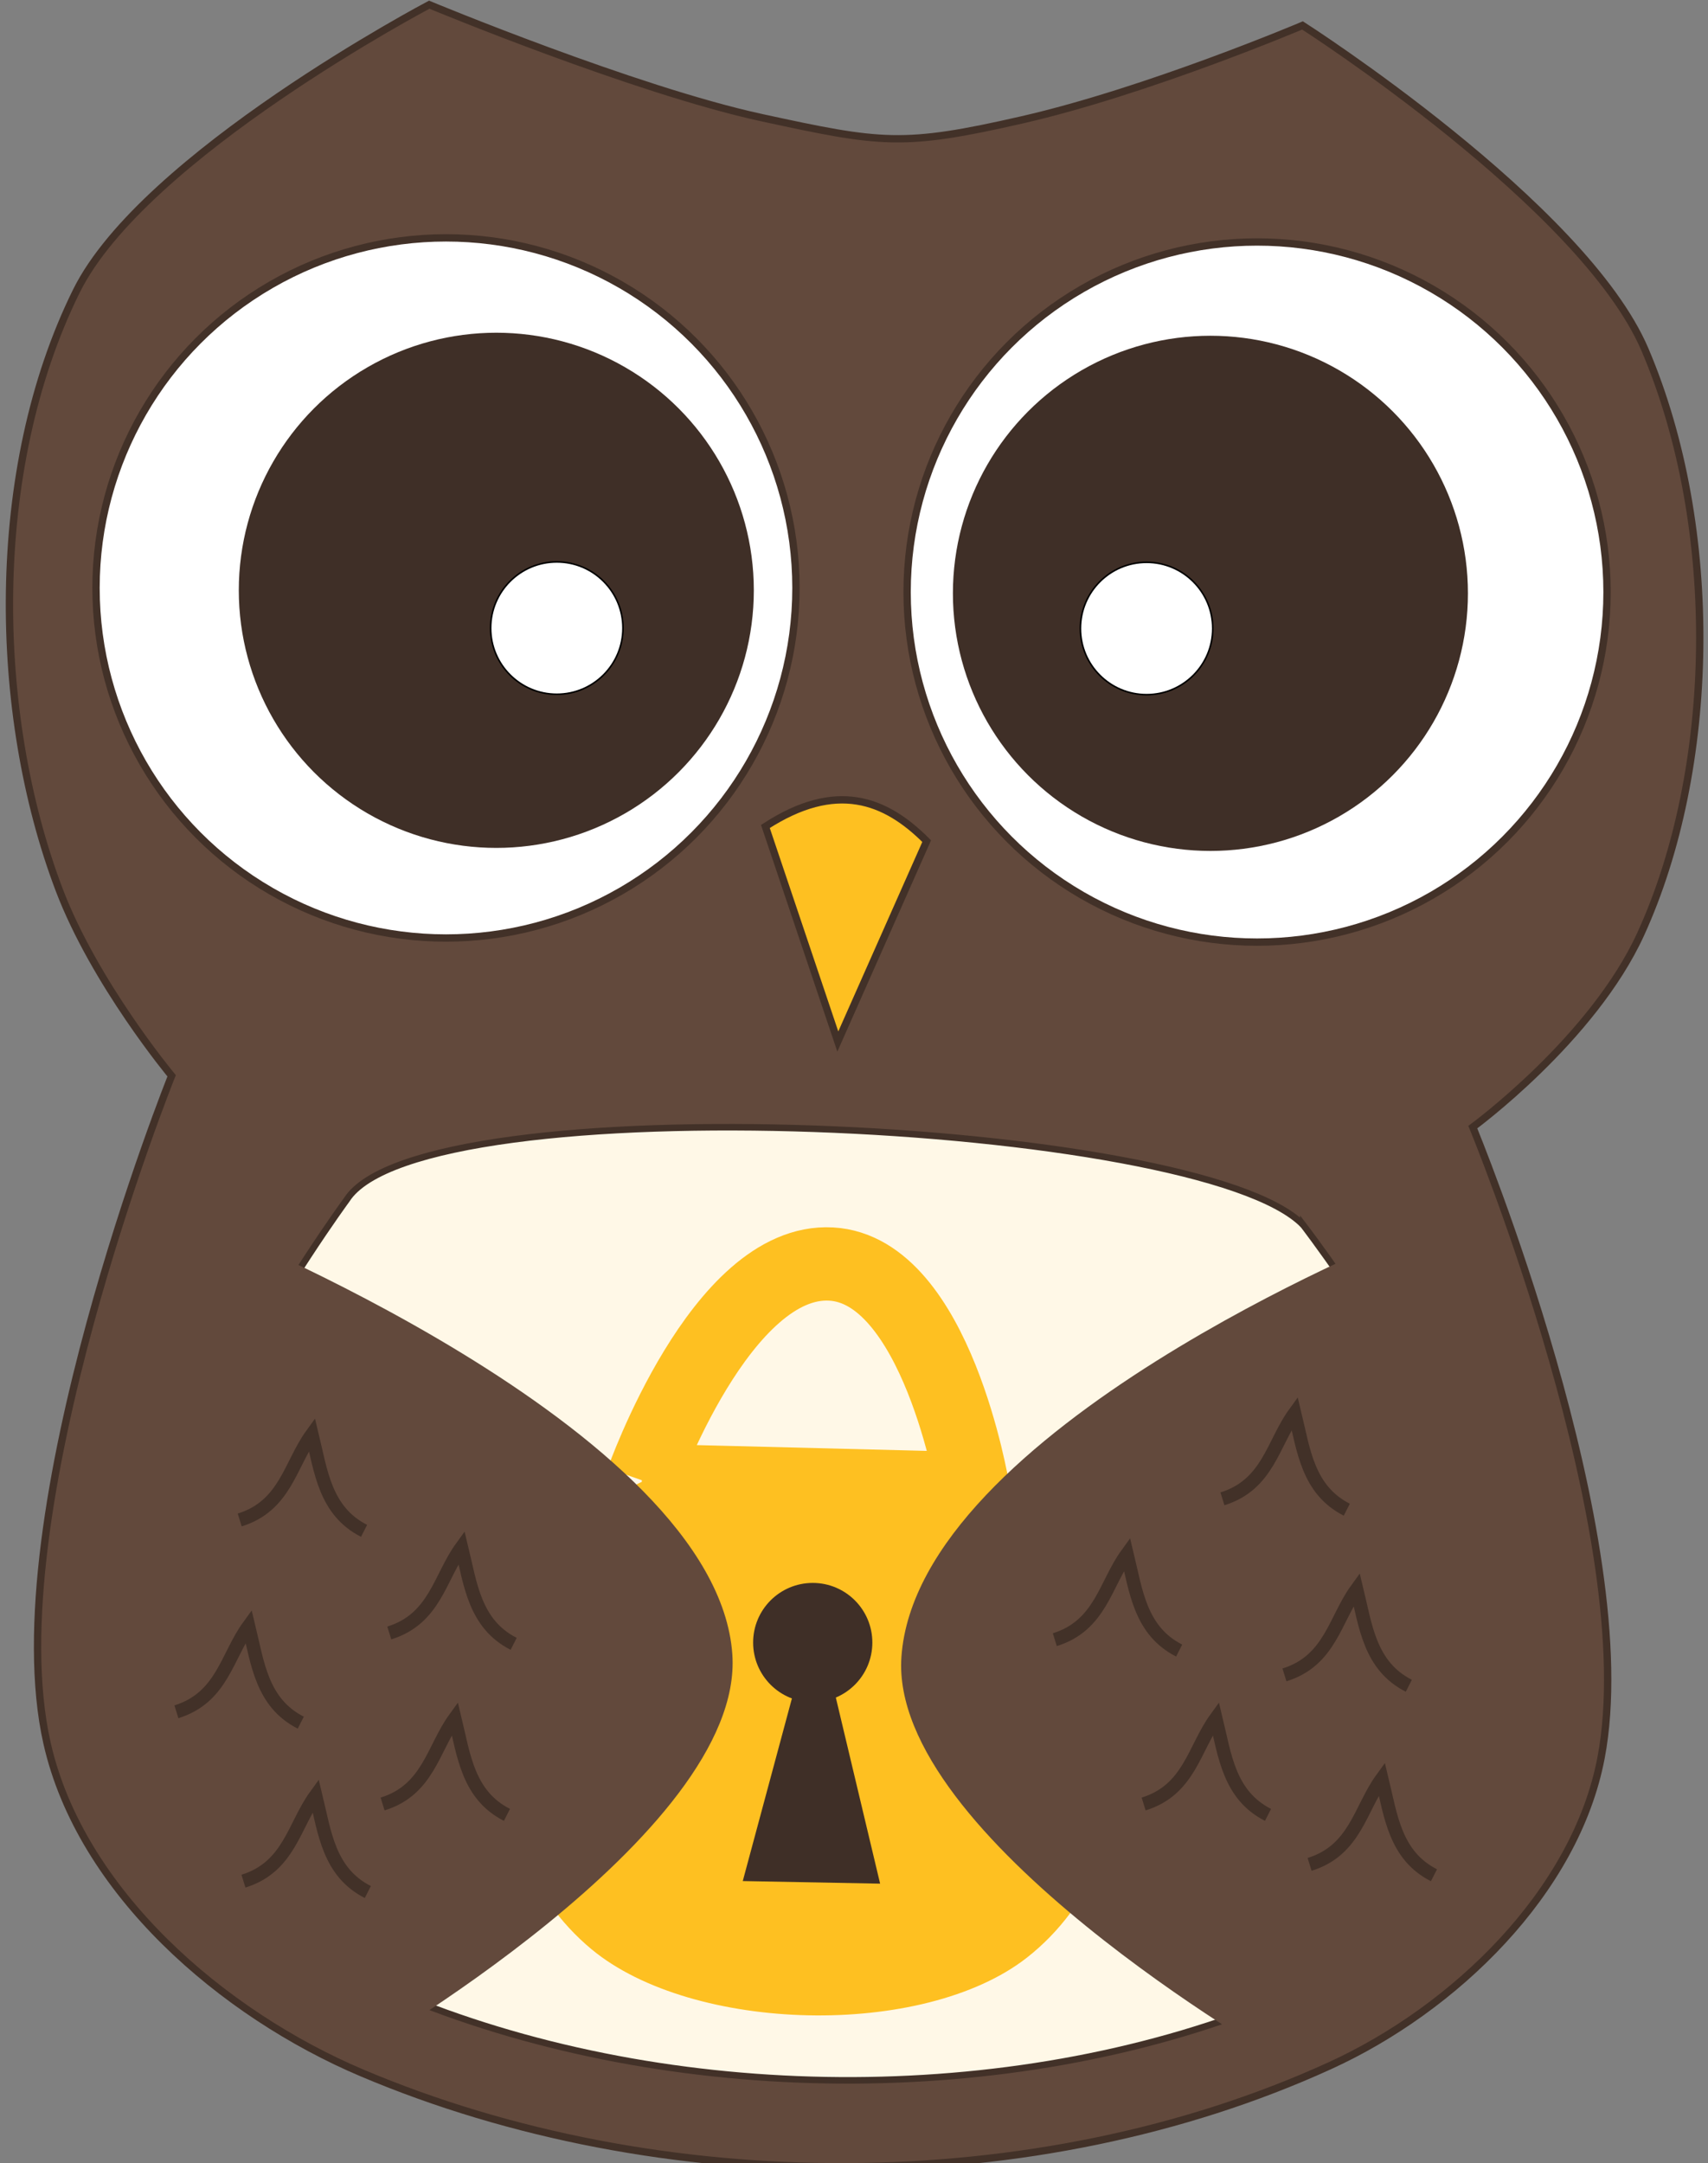 <svg xmlns="http://www.w3.org/2000/svg" xmlns:svg="http://www.w3.org/2000/svg" id="svg2" width="233" height="295" version="1.1" viewBox="0 0 233 295"><rect x="0" y="0" width="233" height="295" fill="#808080" stroke="none"/><g id="layer1" transform="translate(0,-757.362)"><path id="path3370" fill="#62493c" fill-opacity="1" fill-rule="evenodd" stroke="#423128" stroke-linecap="butt" stroke-linejoin="miter" stroke-opacity="1" stroke-width="1" d="m 8.059,878.669 c -9.104,-24.007 -9.7,-57.202 2.354,-81.596 9.155,-18.529 48.142,-39.071 48.142,-39.071 0,0 28.054,11.656 45.393,15.414 16.292,3.531 19.214,4.01 35.465,0.293 17.157,-3.925 38.272,-12.879 38.272,-12.879 0,0 38.322,24.508 46.728,44.243 10.406,24.429 9.669,57.213 -0.586,79.657 -6.569,14.378 -22.914,26.343 -22.914,26.343 0,0 23.199,56.065 17.5,86 -3.489,18.329 -20.026,34.255 -37,42 -40.031,18.267 -91.477,18.146 -132,1 -19.107,-8.085 -38.43,-24.762 -43,-45 -7.036,-31.155 17,-91 17,-91 0,0 -10.503,-12.614 -15.354,-25.404 z"/><ellipse id="path3372" cx="60.84" cy="837.542" fill="#fff" fill-opacity="1" stroke="#423128" stroke-opacity="1" rx="47.741" ry="47.741"/><ellipse id="path3372-6" cx="171.486" cy="838.103" fill="#fff" fill-opacity="1" stroke="#423128" stroke-opacity="1" rx="47.741" ry="47.741"/><ellipse id="path3372-7" cx="67.705" cy="837.866" fill="#3f2f27" fill-opacity="1" stroke="none" stroke-opacity="1" stroke-width=".827" rx="35.129" ry="35.129"/><ellipse id="path3372-6-5" cx="165.121" cy="838.279" fill="#3f2f27" fill-opacity="1" stroke="none" stroke-opacity="1" stroke-width=".827" rx="35.129" ry="35.129"/><ellipse id="path3372-7-6" cx="75.956" cy="843.019" fill="#fff" fill-opacity="1" stroke="#000" stroke-opacity="1" stroke-width=".212" rx="9.023" ry="9.023"/><ellipse id="path3372-7-6-9" cx="156.413" cy="843.072" fill="#fff" fill-opacity="1" stroke="#000" stroke-opacity="1" stroke-width=".212" rx="9.023" ry="9.023"/><path id="path3370-1" fill="#fff8e7" fill-opacity="1" fill-rule="evenodd" stroke="#423128" stroke-linecap="butt" stroke-linejoin="miter" stroke-opacity="1" stroke-width=".892" d="m 177.79,924.429 c 0,0 35.496,46.124 30.411,70.751 -3.113,15.079 -17.869,28.181 -33.015,34.553 -35.719,15.027 -81.625,14.928 -117.784,0.823 -17.049,-6.651 -34.291,-20.372 -38.369,-37.021 -6.278,-25.63 28.269,-72.559 28.269,-72.559 10.153,-15.931 116.447,-11.027 130.488,3.454 z"/><path id="path3458" fill="#fec021" fill-opacity="1" fill-rule="evenodd" stroke="#423128" stroke-linecap="butt" stroke-linejoin="miter" stroke-opacity="1" stroke-width="1" d="m 104.413,870.072 c 9.637,-6.243 16.342,-3.693 22,2 l -12.121,27.328 z"/><path id="path4424" fill="#fec021" fill-opacity="1" fill-rule="evenodd" stroke="none" stroke-linecap="butt" stroke-linejoin="miter" stroke-opacity="1" stroke-width="1" d="m 81.405,963.116 c 13.982,-10.969 44.939,-10.589 58.69,0.567 17.726,14.38 18.044,46.523 0,60.646 -14.17,11.091 -45.628,10.276 -59.397,-1.134 -17.371,-14.395 -17.149,-46.071 0.707,-60.079 z"/><path id="path4426" fill="none" fill-rule="evenodd" stroke="#fec021" stroke-dasharray="none" stroke-linecap="butt" stroke-linejoin="miter" stroke-miterlimit="4" stroke-opacity="1" stroke-width="10" d="m 87.62,959.252 45.093,1.135 c 0,0 -4.957,-29.832 -19.325,-30.642 -15.052,-0.848 -25.767,29.507 -25.767,29.507 z"/><path id="path4277" fill="#62493c" fill-opacity="1" fill-rule="evenodd" stroke="none" stroke-linecap="butt" stroke-linejoin="miter" stroke-opacity="1" stroke-width="1.017" d="m 27.792,924.1 c 0,0 69.958,27.907 72.11,58.873 1.707,24.568 -51.608,54.948 -51.608,54.948 l -36.054,-42.388 2.121,-37.678 z"/><path id="path4277-2" fill="#62493c" fill-opacity="1" fill-rule="evenodd" stroke="none" stroke-linecap="butt" stroke-linejoin="miter" stroke-opacity="1" stroke-width="1.017" d="m 190.836,925.868 c 0,0 -65.715,26.493 -67.867,57.458 -1.707,24.568 51.608,54.948 51.608,54.948 l 36.054,-28.953 2.122,-34.85 z"/><path id="path4296" fill="none" fill-rule="evenodd" stroke="#423128" stroke-dasharray="none" stroke-linecap="butt" stroke-linejoin="miter" stroke-miterlimit="4" stroke-opacity="1" stroke-width="1.829" d="m 32.699,964.647 c 6.234,-1.927 6.875,-7.583 9.852,-11.682 1.223,5.044 1.798,10.46 7.115,13.165"/><path id="path4296-7" fill="none" fill-rule="evenodd" stroke="#423128" stroke-dasharray="none" stroke-linecap="butt" stroke-linejoin="miter" stroke-miterlimit="4" stroke-opacity="1" stroke-width="1.829" d="m 53.105,980.058 c 6.234,-1.927 6.875,-7.583 9.852,-11.682 1.223,5.044 1.798,10.46 7.115,13.165"/><path id="path4296-7-0" fill="none" fill-rule="evenodd" stroke="#423128" stroke-dasharray="none" stroke-linecap="butt" stroke-linejoin="miter" stroke-miterlimit="4" stroke-opacity="1" stroke-width="1.829" d="m 24.063,990.806 c 6.234,-1.927 6.875,-7.583 9.852,-11.682 1.223,5.044 1.798,10.46 7.115,13.165"/><path id="path4296-7-0-9" fill="none" fill-rule="evenodd" stroke="#423128" stroke-dasharray="none" stroke-linecap="butt" stroke-linejoin="miter" stroke-miterlimit="4" stroke-opacity="1" stroke-width="1.829" d="m 52.191,1003.383 c 6.234,-1.927 6.875,-7.583 9.852,-11.682 1.223,5.044 1.798,10.46 7.115,13.165"/><path id="path4296-7-0-9-3" fill="none" fill-rule="evenodd" stroke="#423128" stroke-dasharray="none" stroke-linecap="butt" stroke-linejoin="miter" stroke-miterlimit="4" stroke-opacity="1" stroke-width="1.829" d="m 33.21,1013.903 c 6.234,-1.927 6.875,-7.583 9.852,-11.682 1.223,5.044 1.798,10.46 7.115,13.165"/><path id="path4296-7-0-9-6" fill="none" fill-rule="evenodd" stroke="#423128" stroke-dasharray="none" stroke-linecap="butt" stroke-linejoin="miter" stroke-miterlimit="4" stroke-opacity="1" stroke-width="1.829" d="m 143.891,980.973 c 6.234,-1.927 6.875,-7.583 9.852,-11.682 1.223,5.044 1.798,10.46 7.115,13.165"/><path id="path4296-7-0-9-6-0" fill="none" fill-rule="evenodd" stroke="#423128" stroke-dasharray="none" stroke-linecap="butt" stroke-linejoin="miter" stroke-miterlimit="4" stroke-opacity="1" stroke-width="1.829" d="m 156.011,1003.383 c 6.234,-1.927 6.875,-7.583 9.852,-11.682 1.223,5.044 1.798,10.46 7.115,13.165"/><path id="path4296-7-0-9-6-0-6" fill="none" fill-rule="evenodd" stroke="#423128" stroke-dasharray="none" stroke-linecap="butt" stroke-linejoin="miter" stroke-miterlimit="4" stroke-opacity="1" stroke-width="1.829" d="m 166.759,961.764 c 6.234,-1.927 6.875,-7.583 9.852,-11.682 1.223,5.044 1.798,10.46 7.115,13.165"/><path id="path4296-7-0-9-6-0-6-2" fill="none" fill-rule="evenodd" stroke="#423128" stroke-dasharray="none" stroke-linecap="butt" stroke-linejoin="miter" stroke-miterlimit="4" stroke-opacity="1" stroke-width="1.829" d="m 178.65,1011.616 c 6.234,-1.927 6.875,-7.583 9.852,-11.682 1.223,5.044 1.798,10.46 7.115,13.165"/><path id="path4296-7-0-9-6-0-6-2-6" fill="none" fill-rule="evenodd" stroke="#423128" stroke-dasharray="none" stroke-linecap="butt" stroke-linejoin="miter" stroke-miterlimit="4" stroke-opacity="1" stroke-width="1.829" d="m 175.22,985.775 c 6.234,-1.927 6.875,-7.583 9.852,-11.682 1.223,5.044 1.798,10.46 7.115,13.165"/><ellipse id="path4428" cx="110.871" cy="981.364" fill="#3f2f27" fill-opacity="1" stroke="none" stroke-dasharray="none" stroke-miterlimit="4" stroke-opacity="1" stroke-width="1" rx="8.132" ry="8.132"/><path id="path4430" fill="#3f2f27" fill-opacity="1" fill-rule="evenodd" stroke="none" stroke-linecap="butt" stroke-linejoin="miter" stroke-opacity="1" stroke-width="1" d="m 111.224,977.121 8.839,37.123 -18.738,-0.354 z"/></g></svg>
